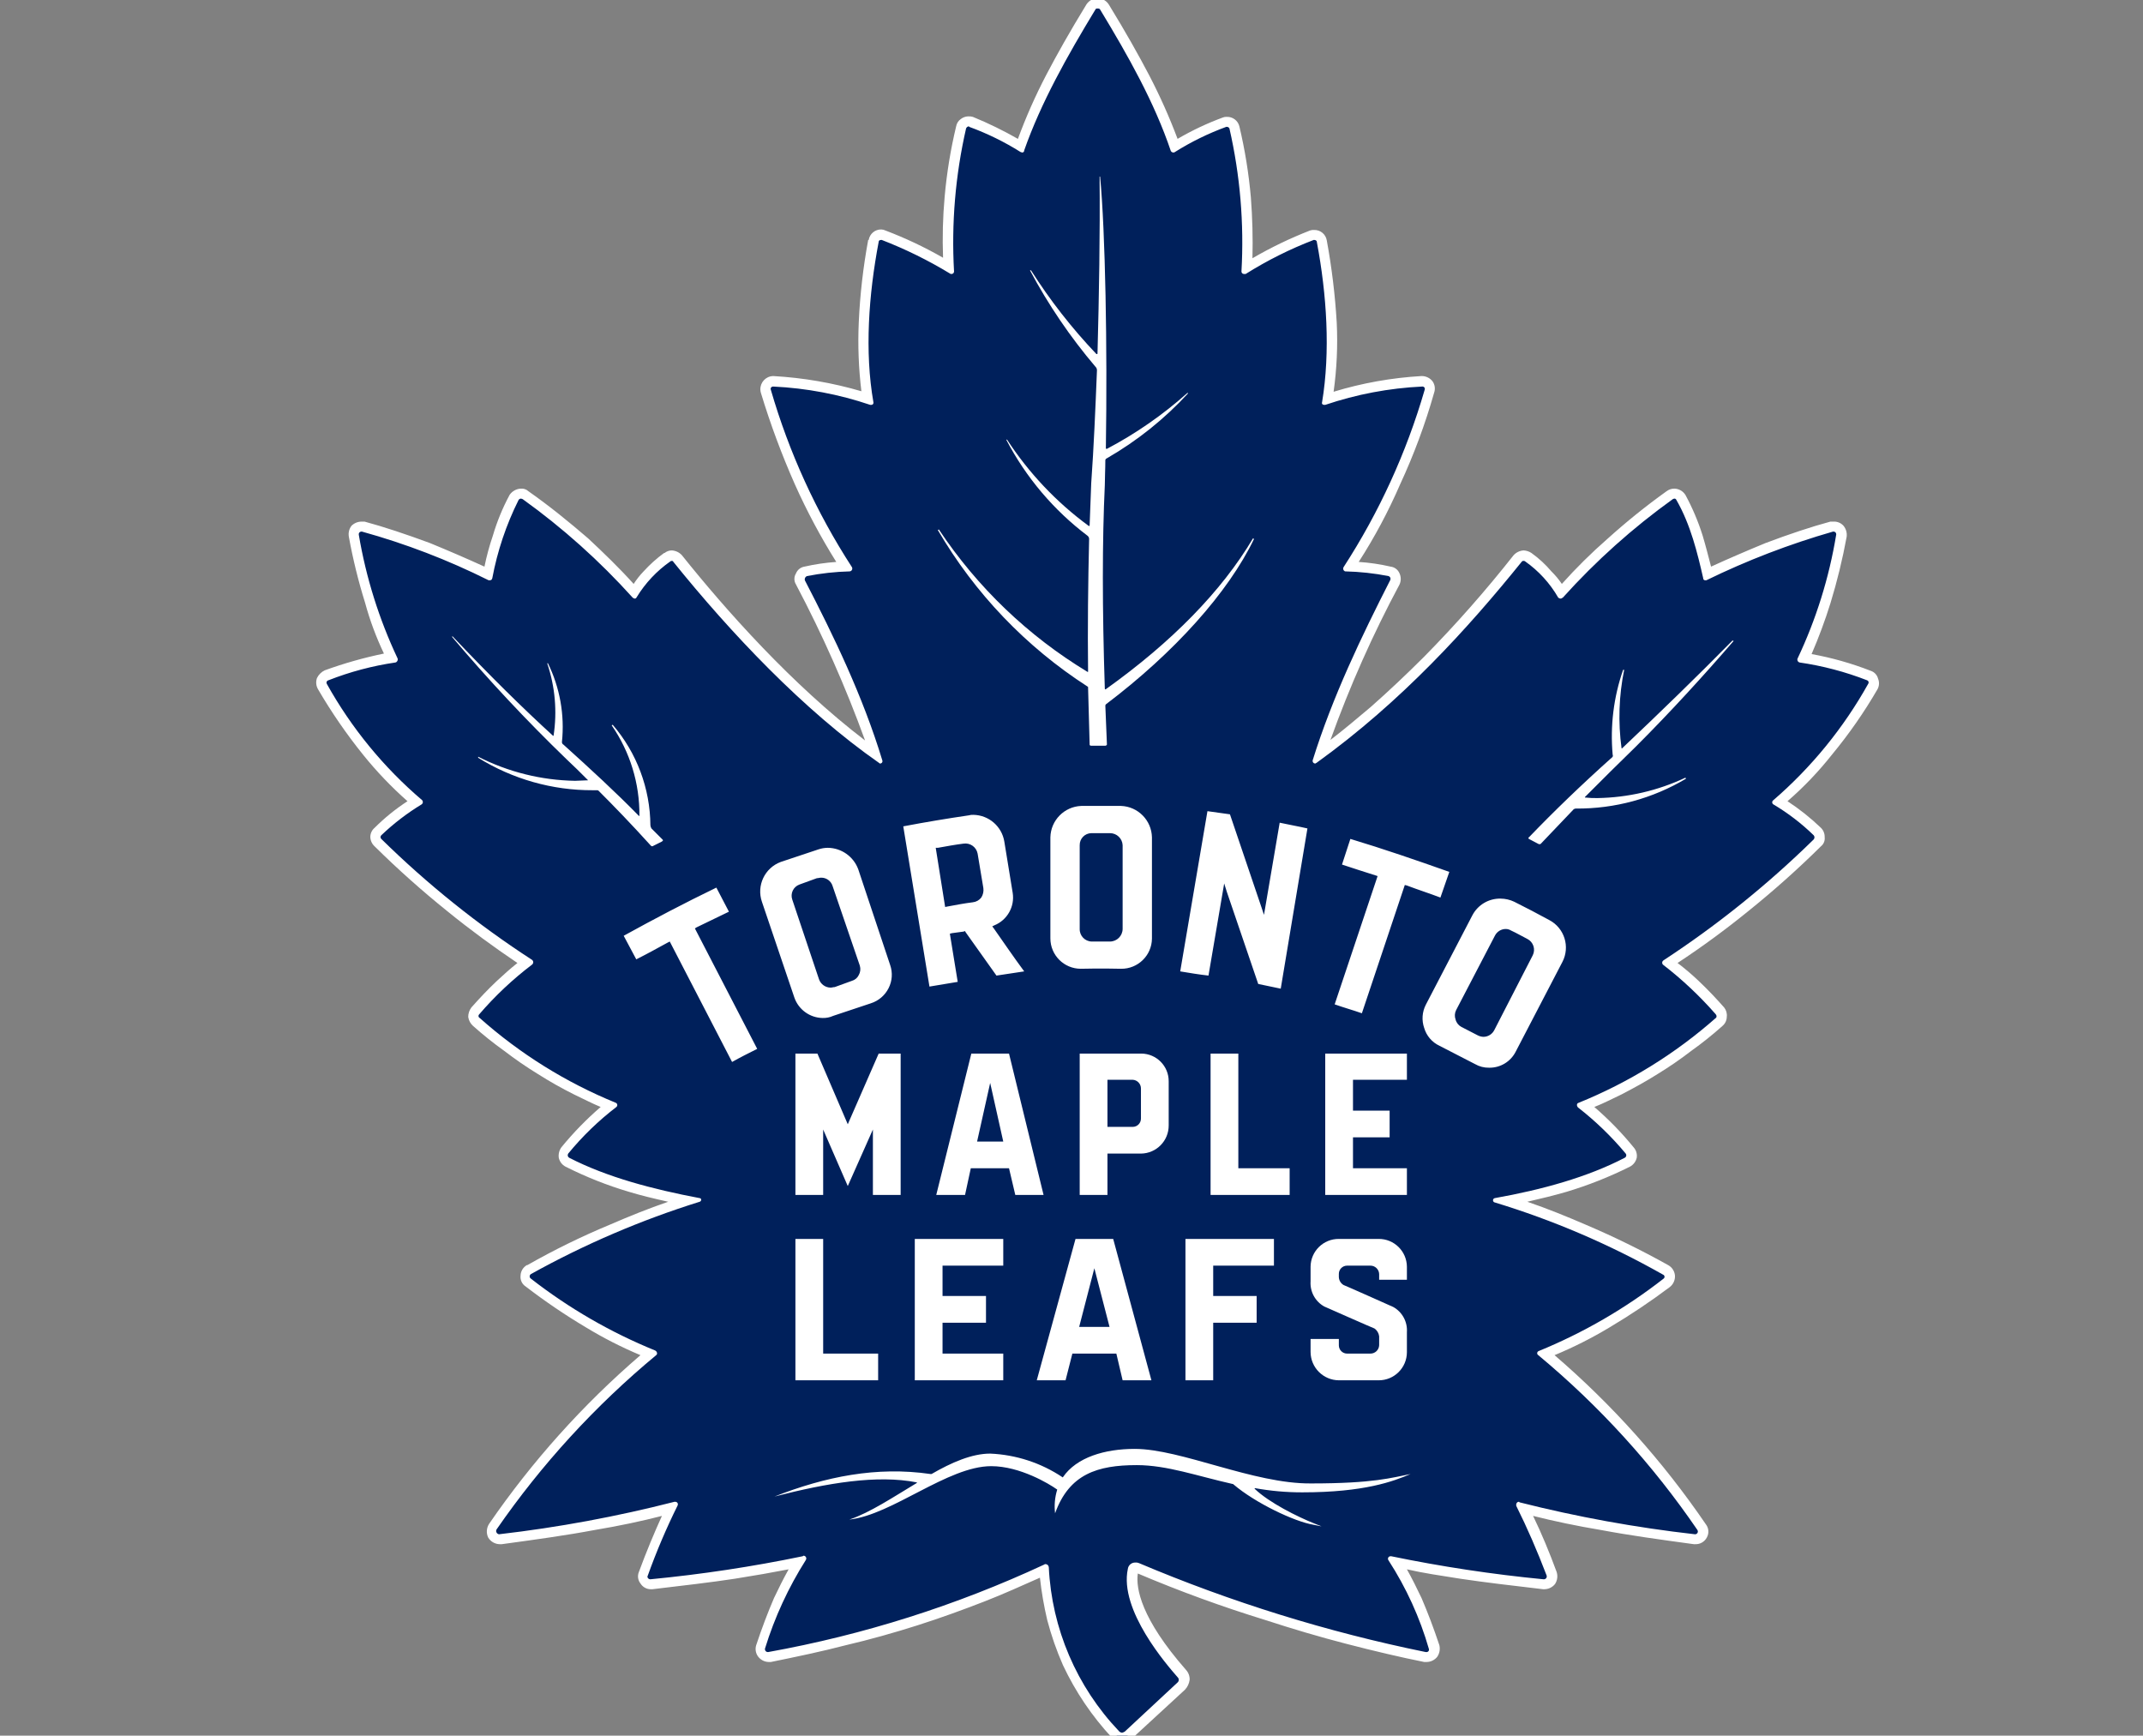 <?xml version="1.0" encoding="utf-8"?>
<!-- Generator: Adobe Illustrator 15.1.0, SVG Export Plug-In . SVG Version: 6.00 Build 0)  -->
<!DOCTYPE svg PUBLIC "-//W3C//DTD SVG 1.1//EN" "http://www.w3.org/Graphics/SVG/1.1/DTD/svg11.dtd">
<svg version="1.1" id="Layer_1" xmlns="http://www.w3.org/2000/svg" xmlns:xlink="http://www.w3.org/1999/xlink" x="0px" y="0px"
	 width="435.031px" height="352.309px" viewBox="0 0 435.031 352.309" enable-background="new 0 0 435.031 352.309"
	 xml:space="preserve">
<rect x="0" y="0" width="435.031" height="352.309" fill="#808080" stroke="none"/>
<path fill="#00205B" d="M310.047,190.583c-1.063-0.531-2.125-1.17-3.293-1.699c-0.319-0.202-0.688-0.312-1.063-0.319
	c-0.947-0.005-1.813,0.532-2.232,1.381l-7.866,15.093c-0.299,0.595-0.336,1.286-0.104,1.912c0.163,0.638,0.587,1.178,1.168,1.488
	c1.063,0.531,2.232,1.169,3.296,1.7c0.355,0.203,0.758,0.313,1.169,0.319c0.946,0.002,1.813-0.533,2.231-1.382l7.759-15.093
	c0.655-1.2,0.213-2.706-0.987-3.359C310.099,190.611,310.072,190.595,310.047,190.583z M198.35,231.713h5.313l-2.656-11.902
	L198.35,231.713z M222.155,257.432l-3.083,11.902h6.165L222.155,257.432z M221.625,191.115h3.824
	c1.365-0.066,2.438-1.187,2.445-2.551V171.56c-0.015-1.345-1.1-2.43-2.445-2.446h-3.824c-1.346,0.016-2.43,1.101-2.445,2.446v17.004
	c-0.03,1.377,1.062,2.52,2.44,2.551C221.621,191.115,221.622,191.115,221.625,191.115L221.625,191.115z M192.397,183.994
	c1.701-0.32,3.401-0.638,5.208-0.851c0.634-0.103,1.204-0.446,1.595-0.955c0.411-0.549,0.566-1.245,0.425-1.915l-1.169-7.013
	c-0.257-1.337-1.526-2.229-2.87-2.02c-1.701,0.212-3.401,0.531-5.101,0.85h-0.425l1.913,12.01L192.397,183.994z M229.914,219.171
	h-5.101v9.566h5.101c0.928,0.011,1.689-0.731,1.699-1.657c0-0.015,0-0.029,0-0.044v-6.058
	C231.635,220.014,230.877,219.21,229.914,219.171L229.914,219.171z"/>
<path fill="#00205B" d="M227.895,352.656c-0.508-0.015-0.995-0.202-1.382-0.531c-4.044-4.278-7.348-9.198-9.777-14.56
	c-1.312-2.87-2.343-5.86-3.082-8.929c-0.866-3.267-1.4-6.614-1.594-9.989c-8.472,3.992-17.207,7.4-26.144,10.203
	c-9.717,3.103-19.621,5.587-29.651,7.439h-0.319c-0.5-0.011-0.968-0.244-1.275-0.638c-0.225-0.424-0.299-0.91-0.212-1.382
	c1.792-6.065,4.402-11.856,7.758-17.218c-9.868,2.018-19.837,3.507-29.864,4.464h-0.212c-0.51,0.039-1-0.207-1.275-0.637
	c-0.333-0.422-0.415-0.99-0.213-1.488c1.607-4.539,3.488-8.975,5.633-13.284c-11.398,2.851-22.972,4.946-34.646,6.27h-0.213
	c-0.578-0.024-1.101-0.347-1.382-0.851c-0.235-0.515-0.195-1.115,0.107-1.594c8.997-13.105,19.722-24.939,31.883-35.179
	c-8.814-3.677-17.104-8.5-24.657-14.347c-0.438-0.317-0.679-0.841-0.637-1.382c-0.026-0.536,0.265-1.034,0.744-1.274
	c10.202-5.738,20.955-10.438,32.096-14.028c-8.426-1.527-16.611-4.174-24.338-7.865c-0.462-0.143-0.768-0.58-0.744-1.062
	c-0.113-0.453,0.007-0.931,0.319-1.274c2.663-3.377,5.732-6.412,9.14-9.035c-4.926-2.08-9.687-4.531-14.241-7.332
	c-4.624-2.887-8.996-6.159-13.073-9.778c-0.642-0.53-0.737-1.479-0.212-2.125c3.134-3.634,6.623-6.944,10.415-9.883
	c-5.333-3.48-10.478-7.239-15.41-11.267c-5.146-4.1-10.077-8.464-14.773-13.073c-0.266-0.332-0.416-0.743-0.425-1.168
	c0.029-0.391,0.176-0.761,0.425-1.063c2.364-2.29,4.965-4.32,7.758-6.057c-3.609-3.082-6.918-6.498-9.883-10.203
	c-3.35-4.174-6.404-8.578-9.14-13.179c-0.193-0.397-0.231-0.852-0.106-1.275c0.171-0.438,0.518-0.784,0.956-0.957
	c4.253-1.665,8.671-2.876,13.179-3.613c-3.585-7.89-6.122-16.214-7.546-24.763c-0.113-0.452,0.007-0.93,0.319-1.275
	c0.266-0.387,0.7-0.624,1.169-0.637c0.15-0.016,0.3,0.021,0.425,0.105c8.692,2.45,17.155,5.65,25.294,9.565
	c1.047-5.393,2.835-10.614,5.313-15.517c0.281-0.505,0.805-0.827,1.382-0.85c0.343,0.008,0.677,0.119,0.957,0.319
	c4.127,3.021,8.1,6.249,11.903,9.671c3.547,3.141,6.918,6.476,10.096,9.99c1.777-2.733,4.048-5.111,6.695-7.014
	c0.272-0.214,0.61-0.327,0.957-0.319c0.444,0.018,0.863,0.208,1.168,0.531c9.565,11.903,24.125,28.164,40.067,39.748
	c-4.08-12.009-9.126-23.667-15.091-34.859c-0.245-0.42-0.284-0.929-0.106-1.381c0.219-0.42,0.605-0.729,1.062-0.85
	c2.667-0.5,5.367-0.821,8.077-0.958c-7.018-11.057-12.456-23.04-16.154-35.603c-0.113-0.485,0.005-0.995,0.319-1.382
	c0.248-0.406,0.693-0.649,1.168-0.638h0.107c6.502,0.332,12.933,1.512,19.129,3.508c-0.745-5.101-0.994-10.261-0.744-15.411
	c0.248-5.564,0.887-11.104,1.914-16.579c0.107-0.737,0.742-1.282,1.488-1.275c0.184-0.028,0.372,0.01,0.532,0.106
	c4.554,1.774,8.96,3.907,13.178,6.377c-0.207-4.678-0.101-9.365,0.319-14.029c0.391-4.795,1.137-9.555,2.232-14.241
	c0.177-0.679,0.785-1.158,1.487-1.169c0.185-0.028,0.373,0.01,0.532,0.106c3.519,1.292,6.9,2.928,10.096,4.889
	c3.401-9.991,8.927-19.449,14.241-28.27c0.504-0.763,1.53-0.974,2.293-0.471c0.188,0.123,0.348,0.283,0.471,0.471
	c3.508,5.632,5.952,10.096,8.184,14.241c2.337,4.547,4.396,9.231,6.164,14.029c3.137-2,6.488-3.64,9.989-4.889
	c0.166-0.077,0.349-0.113,0.532-0.106c0.724-0.054,1.37,0.453,1.488,1.169c1.132,4.682,1.913,9.442,2.339,14.241
	c0.438,4.664,0.51,9.354,0.211,14.029c4.195-2.512,8.606-4.646,13.179-6.377c0.166-0.077,0.349-0.113,0.53-0.106
	c0.758,0.021,1.41,0.542,1.595,1.275c1.028,5.474,1.667,11.014,1.913,16.579c0.252,5.149,0.003,10.31-0.743,15.411
	c6.193-2.005,12.626-3.184,19.129-3.507l0,0c0.506-0.014,0.984,0.226,1.275,0.637c0.332,0.338,0.416,0.848,0.213,1.275
	c-3.657,12.579-9.098,24.568-16.154,35.603c2.72,0.104,5.423,0.46,8.077,1.063c0.474,0.09,0.87,0.408,1.062,0.85
	c0.214,0.436,0.214,0.946,0,1.381c-5.525,10.84-11.265,22.531-15.196,34.753c17.428-12.754,30.605-27.845,40.065-39.642
	c0.335-0.343,0.796-0.536,1.275-0.531c0.314-0.008,0.62,0.105,0.851,0.319c2.672,1.874,4.948,4.258,6.694,7.015
	c3.15-3.575,6.522-6.947,10.098-10.097c3.72-3.294,7.759-6.482,11.902-9.564c0.279-0.2,0.613-0.312,0.957-0.319
	c0.549,0.026,1.058,0.3,1.382,0.744c2.588,4.894,4.382,10.167,5.315,15.623c8.132-3.955,16.595-7.191,25.292-9.671h0.425
	c0.449-0.004,0.877,0.19,1.17,0.531c0.281,0.365,0.431,0.813,0.424,1.274c-1.487,8.546-4.06,16.868-7.65,24.763
	c4.509,0.724,8.93,1.936,13.178,3.614c0.848,0.318,1.275,1.263,0.955,2.11c-0.027,0.079-0.063,0.155-0.104,0.228
	c-2.663,4.621-5.685,9.027-9.035,13.179c-3,3.707-6.346,7.124-9.989,10.203c2.812,1.71,5.417,3.744,7.759,6.057
	c0.291,0.274,0.445,0.663,0.426,1.063c0.021,0.43-0.133,0.853-0.426,1.168c-4.656,4.612-9.553,8.974-14.666,13.073
	c-4.995,4.039-10.203,7.759-15.516,11.267c3.838,2.881,7.334,6.198,10.414,9.883c0.523,0.646,0.431,1.595-0.212,2.125
	c-4.04,3.618-8.378,6.888-12.967,9.778c-4.579,2.821-9.376,5.274-14.347,7.332c3.441,2.62,6.547,5.653,9.245,9.035
	c0.312,0.344,0.433,0.821,0.32,1.274c-0.061,0.487-0.39,0.897-0.852,1.062c-7.664,3.757-15.823,6.404-24.23,7.863
	c11.098,3.613,21.812,8.312,31.989,14.03c0.485,0.249,0.807,0.73,0.85,1.274c0.016,0.535-0.221,1.046-0.638,1.382
	c-9.14,6.695-16.791,11.266-24.763,14.454c12.212,10.146,22.944,21.952,31.885,35.071c0.401,0.483,0.444,1.171,0.104,1.7
	c-0.238,0.545-0.788,0.882-1.381,0.851c-0.081-0.009-0.157-0.046-0.213-0.106c-11.64-1.323-23.18-3.418-34.539-6.27
	c1.913,4.038,3.825,8.608,5.632,13.284c0.148,0.504,0.07,1.046-0.212,1.488c-0.308,0.393-0.776,0.627-1.276,0.637h-0.213
	c-10.032-0.904-20.004-2.396-29.864-4.464c3.258,5.399,5.828,11.182,7.652,17.218c0.204,0.498,0.121,1.066-0.212,1.487
	c-0.323,0.373-0.782,0.604-1.276,0.638c-0.116,0.014-0.233-0.024-0.317-0.105c-10.851-2.188-21.565-4.992-32.096-8.396
	c-10.311-3.296-19.875-6.803-26.357-9.671c-0.105-0.107-0.105-0.107-0.213-0.107c-0.275,0.007-0.524,0.172-0.639,0.425
	c-0.636,3.294,0.532,7.546,3.508,12.434c1.86,3.086,4.032,5.971,6.483,8.608v0.106c0.607,0.758,0.563,1.849-0.105,2.552
	l-10.84,9.884C228.758,352.448,228.339,352.637,227.895,352.656z"/>
<path fill="#FFFFFF" d="M222.794-0.397c-0.413-0.008-0.819,0.103-1.169,0.319c-0.427,0.229-0.791,0.557-1.064,0.956
	c-3.506,5.739-5.951,10.097-8.182,14.348c-2.189,4.194-4.106,8.526-5.741,12.966c-2.945-1.688-5.998-3.179-9.14-4.464
	c-0.31-0.088-0.634-0.124-0.956-0.105c-0.539,0.014-1.061,0.2-1.487,0.53c-0.505,0.349-0.85,0.885-0.957,1.488
	c-1.131,4.718-1.913,9.514-2.338,14.348c-0.368,4.099-0.474,8.216-0.319,12.328c-3.744-2.148-7.654-3.997-11.691-5.527
	c-0.264-0.133-0.554-0.205-0.85-0.212c-1.262-0.029-2.351,0.878-2.55,2.125h-0.106c-1.021,5.511-1.661,11.087-1.913,16.685
	c-0.212,4.683-0.034,9.375,0.531,14.029c-5.814-1.704-11.805-2.738-17.854-3.082h-0.107c-1.467,0.061-2.608,1.299-2.547,2.767
	c0.009,0.214,0.043,0.427,0.104,0.633c1.921,6.335,4.229,12.546,6.909,18.599c2.431,5.431,5.236,10.687,8.396,15.729
	c-2.183,0.151-4.35,0.471-6.483,0.957c-0.769,0.132-1.413,0.656-1.7,1.381c-0.425,0.683-0.425,1.549,0,2.232
	c5.4,10.221,10.088,20.803,14.028,31.67c-14.878-11.371-28.269-26.462-37.197-37.622c-0.526-0.565-1.248-0.908-2.019-0.957
	c-0.544-0.003-1.07,0.185-1.488,0.531h-0.106c-1.505,1.096-2.894,2.343-4.146,3.721c-0.756,0.781-1.432,1.635-2.019,2.55
	c-2.869-3.188-6.058-6.271-9.246-9.247c-3.827-3.294-7.865-6.589-12.116-9.564c-0.401-0.375-0.94-0.568-1.489-0.532
	c-0.939,0.024-1.809,0.499-2.337,1.276c-1.417,2.638-2.557,5.416-3.401,8.289c-0.701,2.051-1.269,4.146-1.7,6.27
	c-3.72-1.7-7.439-3.294-11.053-4.782c-4.888-1.807-9.352-3.295-13.284-4.357h-0.638c-0.758,0.009-1.483,0.314-2.019,0.85
	c-0.483,0.636-0.676,1.447-0.532,2.232c0.823,4.527,1.923,8.999,3.294,13.391c0.964,3.545,2.245,6.995,3.827,10.31
	c-4.081,0.843-8.094,1.979-12.01,3.4c-0.701,0.329-1.265,0.893-1.593,1.594c-0.254,0.741-0.176,1.554,0.212,2.232
	c2.711,4.65,5.766,9.09,9.14,13.284c2.736,3.405,5.759,6.569,9.033,9.459c-2.413,1.569-4.658,3.386-6.695,5.42
	c-0.529,0.452-0.839,1.111-0.851,1.807c0.011,0.726,0.318,1.418,0.851,1.913c4.695,4.643,9.626,9.042,14.772,13.178
	c4.57,3.72,9.353,7.228,14.241,10.521c-1.488,1.169-2.87,2.443-4.145,3.613c-1.914,1.807-3.614,3.614-5.208,5.422
	c-0.414,0.55-0.639,1.222-0.637,1.912c0.099,0.695,0.437,1.334,0.956,1.807c2.031,1.815,4.16,3.519,6.377,5.101
	c2.182,1.679,4.452,3.24,6.801,4.677c2.372,1.506,4.819,2.89,7.333,4.146c1.806,0.849,3.613,1.806,5.42,2.55
	c-2.892,2.489-5.559,5.227-7.971,8.183c-0.445,0.614-0.636,1.376-0.532,2.126c0.167,0.779,0.674,1.441,1.382,1.807
	c4.125,2.081,8.43,3.79,12.859,5.102c2.445,0.745,5.102,1.381,7.971,2.02c-4.039,1.381-7.971,2.976-11.903,4.677
	c-5.725,2.383-11.297,5.114-16.686,8.182h-0.106c-0.764,0.442-1.246,1.245-1.275,2.126c-0.105,0.887,0.309,1.755,1.063,2.232
	c3.907,3.002,7.987,5.77,12.222,8.289c3.54,2.15,7.234,4.033,11.053,5.632c-11.671,10.035-21.996,21.538-30.714,34.222
	c-0.542,0.824-0.622,1.868-0.212,2.765c0.484,0.836,1.371,1.36,2.338,1.382h0.425c7.015-0.957,13.179-1.808,18.811-2.871
	c5.102-0.85,9.565-1.806,13.71-2.869c-1.594,3.509-3.188,7.334-4.676,11.372c-0.326,0.779-0.204,1.675,0.319,2.34
	c0.453,0.736,1.26,1.182,2.125,1.168h0.319c6.271-0.745,11.796-1.381,16.686-2.127c4.039-0.636,7.652-1.274,10.947-1.912
	c-1.063,1.912-2.019,3.826-2.976,5.847c-1.275,2.976-2.445,6.056-3.613,9.562c-0.246,0.804-0.087,1.675,0.424,2.34
	c0.514,0.655,1.293,1.045,2.126,1.062h0.425c5.208-1.062,10.309-2.125,15.197-3.401c4.996-1.168,9.885-2.55,14.56-4.038
	c4.676-1.487,9.353-3.188,13.71-4.889c3.826-1.487,7.545-3.188,11.159-4.783c0.322,2.898,0.819,5.773,1.487,8.609
	c0.821,3.126,1.888,6.182,3.188,9.14c2.541,5.414,5.911,10.398,9.99,14.772c0.565,0.557,1.332,0.863,2.125,0.852
	c0.71,0.009,1.396-0.257,1.912-0.744l10.735-9.884c0.525-0.554,0.86-1.263,0.956-2.02c0.03-0.745-0.238-1.472-0.745-2.02
	c-9.14-10.415-10.2-16.579-9.775-19.555c8.476,3.596,17.131,6.753,25.931,9.458c5.526,1.807,10.946,3.401,16.261,4.782
	c5.737,1.49,11.159,2.764,15.94,3.72h0.531c0.834-0.016,1.615-0.406,2.127-1.062c0.464-0.686,0.616-1.534,0.426-2.34
	c-1.169-3.507-2.34-6.587-3.614-9.562c-0.955-2.021-1.914-3.935-2.976-5.847c3.188,0.744,6.802,1.276,10.84,1.912
	c4.995,0.746,10.415,1.382,16.792,2.127h0.318c0.833-0.018,1.613-0.407,2.127-1.063c0.467-0.725,0.583-1.621,0.317-2.444
	c-1.486-4.038-3.08-7.863-4.781-11.372c4.25,1.063,8.714,2.02,13.816,2.869c5.632,1.063,11.796,1.914,18.811,2.871h0.318
	c0.983,0.033,1.895-0.506,2.34-1.382c0.467-0.849,0.383-1.894-0.214-2.657c-8.69-12.739-19.016-24.281-30.714-34.329
	c3.854-1.599,7.583-3.481,11.158-5.632c4.218-2.505,8.299-5.238,12.224-8.183c0.719-0.555,1.118-1.432,1.062-2.339
	c-0.073-0.896-0.592-1.695-1.383-2.126c-5.411-3.023-10.981-5.756-16.686-8.182c-3.932-1.701-7.864-3.296-11.903-4.677
	c2.764-0.639,5.42-1.274,7.972-2.02c4.423-1.331,8.727-3.037,12.859-5.102c0.701-0.372,1.206-1.032,1.382-1.807
	c0.119-0.769-0.114-1.55-0.639-2.126c-2.411-2.956-5.078-5.693-7.969-8.183c1.912-0.744,3.718-1.701,5.524-2.55
	c2.444-1.276,4.996-2.658,7.334-4.146c2.35-1.437,4.621-2.998,6.802-4.677c2.217-1.582,4.346-3.285,6.378-5.101
	c0.528-0.453,0.836-1.11,0.849-1.807c0.09-0.684-0.103-1.374-0.531-1.912c-1.594-1.808-3.296-3.615-5.208-5.422
	c-1.349-1.283-2.77-2.488-4.252-3.613c4.956-3.265,9.745-6.776,14.349-10.521c5.147-4.136,10.078-8.536,14.772-13.178
	c0.541-0.434,0.821-1.117,0.743-1.806c0.029-0.714-0.239-1.408-0.743-1.914c-2.098-2.01-4.374-3.825-6.803-5.42
	c3.302-2.862,6.326-6.03,9.034-9.459c3.444-4.165,6.538-8.608,9.246-13.284c0.352-0.658,0.392-1.437,0.106-2.126
	c-0.188-0.752-0.749-1.355-1.488-1.594c-3.885-1.518-7.906-2.657-12.008-3.4c1.453-3.367,2.731-6.809,3.824-10.31
	c1.359-4.431,2.458-8.938,3.295-13.497c0.104-0.8-0.125-1.608-0.637-2.232c-0.512-0.572-1.254-0.884-2.021-0.85h-0.638
	c-3.933,1.062-8.395,2.55-13.178,4.357c-3.613,1.488-7.332,3.082-11.053,4.783c-0.531-2.02-1.062-4.145-1.7-6.271
	c-0.897-2.87-2.072-5.647-3.508-8.289c-0.485-0.771-1.321-1.249-2.231-1.276c-0.577-0.003-1.135,0.184-1.595,0.532
	c-4.183,2.994-8.19,6.224-12.009,9.671c-3.266,2.856-6.352,5.909-9.246,9.14c-0.623-0.918-1.335-1.772-2.127-2.55
	c-1.188-1.402-2.543-2.651-4.038-3.721c-0.474-0.318-1.023-0.5-1.594-0.531c-0.771,0.049-1.493,0.392-2.019,0.957
	c-5.674,7.201-11.741,14.084-18.175,20.618c-3.611,3.613-7.228,7.015-10.839,10.203c-2.764,2.338-5.421,4.57-8.185,6.695
	c3.897-10.851,8.586-21.401,14.029-31.564c0.32-0.709,0.32-1.522,0-2.232c-0.306-0.755-0.998-1.285-1.807-1.381
	c-2.131-0.493-4.3-0.813-6.482-0.957c3.222-5.006,6.028-10.267,8.396-15.729c2.789-6.008,5.099-12.227,6.907-18.599
	c0.282-0.785,0.162-1.656-0.317-2.337c-0.515-0.655-1.295-1.045-2.127-1.063h-0.105c-6.058,0.347-12.052,1.417-17.854,3.188
	c0.65-4.646,0.863-9.343,0.636-14.029c-0.33-5.597-1.004-11.17-2.019-16.685c-0.199-1.247-1.289-2.154-2.552-2.125
	c-0.287-0.024-0.576,0.011-0.849,0.105c-4.039,1.57-7.946,3.453-11.69,5.633c0.101-4.112-0.005-8.227-0.32-12.329
	c-0.425-4.869-1.207-9.7-2.337-14.454c-0.29-1.161-1.355-1.959-2.551-1.913c-0.252-0.017-0.507,0.02-0.745,0.106
	c-3.204,1.177-6.297,2.635-9.245,4.358c-1.654-4.397-3.571-8.691-5.739-12.859c-2.232-4.251-4.677-8.609-8.184-14.348
	c-0.233-0.393-0.562-0.723-0.956-0.956C223.764-0.243,223.285-0.39,222.794-0.397z M222.794,1.729c0.212,0,0.425,0,0.531,0.213
	c5.739,9.458,11.052,18.917,14.348,28.694c0.102,0.199,0.308,0.323,0.531,0.318c0.116,0.015,0.232-0.024,0.318-0.105
	c3.282-2.062,6.773-3.772,10.415-5.102h0.106c0.224-0.004,0.43,0.119,0.531,0.319c2.176,9.508,2.997,19.276,2.444,29.014
	c-0.018,0.277,0.193,0.514,0.471,0.532c0.021,0,0.041,0,0.061,0h0.32c4.37-2.745,8.996-5.058,13.815-6.908h0.104
	c0.214,0,0.532,0.106,0.532,0.425c2.021,10.734,2.764,22.212,1.062,32.521c-0.104,0.319,0.107,0.531,0.426,0.531h0.212
	c6.35-2.148,12.967-3.399,19.664-3.719h0.104c0.259,0.006,0.464,0.221,0.457,0.479c0,0.055-0.012,0.108-0.031,0.159
	c-3.698,12.751-9.249,24.889-16.473,36.027c-0.163,0.281-0.067,0.641,0.214,0.803c0.033,0.019,0.067,0.035,0.104,0.048
	c2.962,0.066,5.913,0.387,8.818,0.956c0.309,0.104,0.474,0.438,0.367,0.746c-0.013,0.036-0.027,0.071-0.047,0.104
	c-5.739,11.266-11.689,23.594-15.729,36.56c-0.059,0.289,0.127,0.569,0.415,0.627c0.038,0.008,0.077,0.011,0.116,0.011
	c0.105,0,0.105-0.107,0.213-0.107c17.43-12.541,30.927-27.525,41.661-40.81c0.084-0.151,0.252-0.235,0.424-0.212
	c0.117-0.015,0.235,0.025,0.319,0.106c2.738,1.928,5.023,4.431,6.695,7.333c0.146,0.133,0.334,0.208,0.532,0.212
	c0.105,0,0.212-0.106,0.425-0.212c6.701-7.441,14.184-14.14,22.317-19.98c0.101-0.052,0.208-0.088,0.319-0.106
	c0.213,0,0.319,0.106,0.426,0.319c2.869,4.995,4.251,10.733,5.419,15.835c-0.021,0.214,0.136,0.404,0.349,0.425
	c0.026,0.002,0.052,0.002,0.077,0h0.213c8.269-4.036,16.875-7.343,25.719-9.883h0.106c0.294-0.006,0.535,0.227,0.541,0.521
	c0.001,0.039-0.002,0.078-0.009,0.116c-1.431,8.723-4.079,17.201-7.866,25.188c-0.089,0.322,0.102,0.655,0.424,0.743
	c0,0,0.001,0,0.003,0c4.691,0.681,9.292,1.893,13.709,3.614c0.246,0.083,0.377,0.351,0.295,0.596
	c-0.018,0.054-0.047,0.104-0.082,0.148c-4.985,8.927-11.496,16.912-19.236,23.594c-0.236,0.143-0.31,0.448-0.166,0.684
	c0.041,0.067,0.098,0.125,0.166,0.167c2.964,1.761,5.712,3.865,8.184,6.27c0.215,0.243,0.215,0.607,0,0.85
	c-9.342,9.159-19.557,17.382-30.502,24.55c-0.26,0.171-0.333,0.519-0.163,0.777c0.016,0.026,0.035,0.05,0.056,0.073
	c3.902,3.005,7.497,6.388,10.735,10.097c0.211,0.213,0.211,0.636,0,0.744c-8.245,7.268-17.658,13.089-27.845,17.217
	c-0.426,0.105-0.426,0.637-0.106,0.955c3.552,2.76,6.795,5.896,9.671,9.353c0.19,0.244,0.146,0.593-0.099,0.78
	c-0.034,0.029-0.072,0.053-0.112,0.07c-7.546,3.933-16.794,6.483-26.357,8.185c-0.244,0.039-0.409,0.267-0.37,0.511
	c0.024,0.151,0.124,0.277,0.263,0.339c11.911,3.616,23.389,8.535,34.221,14.666c0.249,0.076,0.39,0.337,0.313,0.586
	c-0.034,0.11-0.107,0.204-0.206,0.265c-7.72,6.024-16.231,10.96-25.294,14.666c-0.247,0.071-0.39,0.331-0.318,0.577
	c0.033,0.115,0.109,0.212,0.212,0.271c12.366,10.275,23.242,22.222,32.309,35.498c0.164,0.26,0.085,0.604-0.176,0.768
	c-0.076,0.047-0.161,0.076-0.25,0.083h-0.105c-12-1.356-23.896-3.522-35.604-6.483c0.002-0.056-0.045-0.104-0.102-0.106
	c-0.001,0-0.003,0-0.004,0c-0.426,0-0.638,0.427-0.532,0.851c2.231,4.464,4.252,9.14,6.164,14.136
	c0.092,0.306-0.083,0.628-0.39,0.72c-0.045,0.014-0.095,0.022-0.141,0.023h-0.107c-10.383-1.006-20.708-2.567-30.928-4.677h-0.105
	c-0.281-0.021-0.527,0.188-0.552,0.47c-0.013,0.14,0.034,0.276,0.125,0.382c3.596,5.552,6.354,11.604,8.187,17.96
	c0.084,0.258-0.055,0.532-0.311,0.616c-0.072,0.025-0.146,0.032-0.222,0.021h-0.106c-19.967-4.07-39.476-10.123-58.239-18.066
	c-0.237-0.095-0.493-0.131-0.745-0.105c-0.744-0.007-1.381,0.536-1.487,1.276c-1.807,8.395,7.971,19.554,10.096,21.998
	c0.293,0.26,0.321,0.709,0.061,1.002c-0.02,0.021-0.039,0.043-0.061,0.061l-10.734,9.991c-0.165,0.099-0.343,0.169-0.53,0.212
	c-0.248-0.016-0.477-0.132-0.638-0.319c-8.589-9.017-13.646-20.826-14.242-33.265c-0.024-0.342-0.295-0.614-0.638-0.639
	c-0.117-0.014-0.233,0.025-0.318,0.107c-17.831,8.296-36.655,14.261-56.009,17.747h-0.106c-0.32-0.011-0.568-0.281-0.556-0.602
	c0.002-0.048,0.01-0.096,0.024-0.141c1.956-6.328,4.743-12.367,8.29-17.961c0.164-0.261,0.085-0.604-0.175-0.767
	c-0.076-0.048-0.161-0.077-0.25-0.084c-0.106,0-0.106,0-0.213,0.105c-10.216,2.116-20.54,3.678-30.926,4.677l0,0
	c-0.425,0-0.744-0.425-0.531-0.743c1.741-4.86,3.764-9.616,6.058-14.242c0.129-0.251,0.03-0.558-0.221-0.689
	c-0.063-0.032-0.133-0.051-0.204-0.055h-0.213c-11.705,2.998-23.6,5.202-35.603,6.59l0,0c-0.366-0.036-0.633-0.361-0.597-0.728
	c0.008-0.079,0.03-0.157,0.066-0.229c9.136-13.224,20.042-25.131,32.414-35.393c0.319-0.211,0.212-0.743-0.212-0.955
	c-9.026-3.673-17.502-8.572-25.188-14.56c-0.265-0.15-0.357-0.485-0.208-0.749c0.049-0.087,0.12-0.158,0.208-0.208
	c10.876-6.043,22.344-10.958,34.222-14.666c0.425-0.106,0.425-0.743,0-0.743c-9.565-1.808-18.811-4.252-26.463-8.185
	c-0.288-0.153-0.397-0.51-0.245-0.796c0.009-0.019,0.021-0.037,0.032-0.055c2.884-3.518,6.166-6.693,9.777-9.458
	c0.217-0.172,0.255-0.484,0.084-0.703c-0.051-0.063-0.116-0.113-0.19-0.146c-10.121-4.13-19.465-9.952-27.632-17.217
	c-0.226-0.111-0.318-0.385-0.207-0.61c0.025-0.052,0.059-0.095,0.101-0.134c3.211-3.736,6.809-7.121,10.734-10.098
	c0.264-0.196,0.318-0.571,0.119-0.836c-0.034-0.046-0.074-0.087-0.119-0.119c-11.002-7.134-21.257-15.359-30.608-24.55
	c-0.206-0.196-0.213-0.522-0.017-0.727c0.005-0.006,0.011-0.011,0.017-0.017c2.493-2.379,5.237-4.482,8.184-6.271
	c0.259-0.168,0.332-0.517,0.163-0.777c-0.017-0.026-0.036-0.05-0.056-0.072c-7.804-6.648-14.354-14.638-19.343-23.594
	c-0.146-0.228-0.079-0.53,0.147-0.676c0.053-0.033,0.111-0.056,0.171-0.068c4.381-1.72,8.946-2.933,13.604-3.613
	c0.338-0.09,0.54-0.438,0.45-0.776c-0.008-0.025-0.016-0.05-0.025-0.074c-3.754-7.962-6.4-16.401-7.864-25.082
	c-0.058-0.288,0.128-0.568,0.416-0.626c0.038-0.007,0.077-0.012,0.115-0.01h0.107c8.872,2.457,17.485,5.767,25.719,9.883h0.213
	c0.319,0,0.424-0.106,0.531-0.425c1.03-5.499,2.819-10.829,5.314-15.835c0.101-0.199,0.307-0.323,0.53-0.319
	c0.106,0,0.213,0.106,0.319,0.106c8.134,5.841,15.617,12.539,22.318,19.98c0.117,0.112,0.266,0.186,0.426,0.212
	c0.212,0,0.318-0.106,0.424-0.319c1.748-2.85,4.063-5.309,6.802-7.226c0.085-0.082,0.202-0.122,0.319-0.106
	c0.106,0,0.212,0,0.318,0.212c11.479,14.241,26.357,30.077,41.768,40.81c0.106,0.107,0.106,0.107,0.212,0.107
	c0.258-0.007,0.463-0.221,0.457-0.479c-0.002-0.055-0.013-0.107-0.032-0.159c-3.932-12.965-9.884-25.294-15.729-36.56
	c-0.09-0.35,0.091-0.713,0.425-0.85c2.873-0.563,5.789-0.884,8.715-0.956c0.315-0.044,0.535-0.334,0.492-0.65
	c-0.01-0.07-0.032-0.139-0.067-0.201c-7.225-11.138-12.775-23.277-16.473-36.027c-0.094-0.242,0.026-0.513,0.267-0.606
	c0.051-0.02,0.105-0.031,0.158-0.032h0.106c6.695,0.32,13.312,1.572,19.661,3.72h0.213c0.236,0.005,0.432-0.181,0.438-0.418
	c0-0.038-0.003-0.076-0.013-0.113c-1.807-10.309-0.956-21.893,1.062-32.521c0-0.319,0.213-0.425,0.532-0.425h0.106
	c4.797,1.855,9.42,4.132,13.816,6.802c0.084,0.082,0.202,0.12,0.319,0.106c0.277,0.017,0.514-0.194,0.532-0.471
	c0-0.02,0-0.041,0-0.061c-0.554-9.738,0.269-19.506,2.443-29.014c0.094-0.223,0.294-0.384,0.532-0.426
	c0.057,0,0.105,0.045,0.106,0.103c0,0.001,0,0.003,0,0.004c3.641,1.329,7.133,3.039,10.415,5.102c0.106,0,0.213,0.105,0.319,0.105
	c0.214,0.021,0.404-0.135,0.425-0.35c0.002-0.024,0.002-0.05,0-0.075c3.401-9.671,8.715-19.129,14.453-28.588
	C222.475,1.729,222.581,1.729,222.794,1.729z"/>
<path fill="#00205B" d="M321.845,161.888c0.849,0,1.699,0.106,2.55,0.106c6.145-0.101,12.194-1.514,17.748-4.144l0.107,0.106
	c-6.707,4.115-14.452,6.218-22.319,6.057c-0.253-0.005-0.492,0.114-0.638,0.319c-2.445,2.55-4.57,4.782-6.483,6.908
	c-0.104,0.106-0.104,0.106-0.212,0.106h-0.106l-2.126-1.062c-0.059-0.058-0.094-0.132-0.105-0.213
	c0.007-0.081,0.045-0.157,0.105-0.212c5.208-5.315,10.841-10.734,16.793-16.048c0.205-0.146,0.324-0.385,0.318-0.638
	c-0.609-5.818,0.078-11.698,2.02-17.216h0.212c-1.072,5.246-1.253,10.635-0.531,15.941h0.106
	c7.971-7.439,15.304-14.666,22.424-21.894l0.213,0.107c-6.058,7.121-12.754,14.348-19.768,21.361
	c-3.4,3.295-6.908,6.697-10.308,10.309h-0.107L321.845,161.888z M317.167,195.26l-9.46,18.174c-0.984,2.081-3.115,3.376-5.419,3.293
	c-1.006,0.02-1.998-0.238-2.869-0.743c-2.443-1.274-4.781-2.444-7.227-3.613c-3.011-1.617-4.226-5.308-2.765-8.396l9.46-18.175
	c1.643-3.042,5.385-4.259,8.502-2.762c2.34,1.167,4.783,2.443,7.122,3.72C317.587,188.376,318.774,192.178,317.167,195.26z
	 M264.348,302.919c-3.202-0.017-6.399-0.265-9.564-0.745h-0.107c2.976,2.871,8.716,5.739,12.011,7.015l1.595,0.638l-1.595-0.212
	c-3.933-0.638-11.903-4.465-16.262-8.289c-0.105-0.107-0.105-0.107-0.212-0.107c-7.12-1.595-13.284-3.827-19.448-3.827
	c-7.971,0-13.71,1.808-16.58,9.779c-0.196-1.608-0.051-3.236,0.425-4.783c0.001-0.058-0.044-0.104-0.101-0.105
	c-0.002,0-0.003,0-0.006,0c-1.487-1.063-7.438-4.678-13.284-4.678c-8.821,0-20.086,9.886-28.802,10.842
	c4.146-1.384,8.927-4.57,13.71-7.439V300.9c-8.077-1.594-18.173,0.106-28.907,2.869c10.309-4.039,20.724-6.165,31.671-4.463
	c0.106,0,0.106,0,0.213-0.107c4.038-2.337,8.183-4.144,11.902-4.144c5.234,0.22,10.308,1.875,14.667,4.782
	c0.106,0.106,0.106,0.106,0.106,0c2.764-4.039,8.502-5.634,14.56-5.634c9.459,0,24.124,7.015,35.816,7.015
	c12.751,0,16.473-1.169,20.192-2.02C282.841,300.687,277.102,302.919,264.348,302.919L264.348,302.919z M158.495,174.961
	c2.551-0.85,5.102-1.7,7.652-2.551c0.616-0.209,1.263-0.316,1.913-0.319c2.743,0.01,5.177,1.761,6.058,4.358l6.589,19.45
	c0.534,1.536,0.418,3.225-0.318,4.675c-0.74,1.473-2.043,2.585-3.614,3.083c-2.55,0.852-5.101,1.7-7.652,2.551
	c-0.666,0.304-1.394,0.447-2.125,0.426c-2.594-0.038-4.888-1.694-5.739-4.146l-6.589-19.448
	C153.595,179.756,155.276,176.208,158.495,174.961z M148.505,215.559l-12.541-24.443l-0.426,0.213
	c-2.125,1.168-4.25,2.337-6.376,3.4l-2.551-4.783c6.165-3.4,12.435-6.695,18.812-9.777l2.444,4.889
	c-2.125,1.062-4.251,2.124-6.483,3.188l-0.319,0.213l12.647,24.444C152.012,213.751,150.206,214.602,148.505,215.559
	L148.505,215.559z M121.511,160.507c-0.106-0.106-0.213-0.213-0.318-0.213h-0.851c-8.23,0.083-16.31-2.204-23.275-6.589V153.6
	c6.098,3.1,12.822,4.772,19.661,4.888c0.851,0,1.807-0.106,2.658-0.106c-1.488-1.594-2.976-3.083-4.357-4.358
	c-8.196-7.831-15.966-16.097-23.275-24.763l0.106-0.106c7.652,8.077,14.348,14.666,20.405,20.193h0.106
	c0.755-4.92,0.318-9.95-1.275-14.667l0.106-0.107c2.453,4.972,3.448,10.536,2.869,16.048c-0.004,0.224,0.12,0.43,0.319,0.531
	c5.419,4.889,10.627,9.672,15.304,14.454l0,0c0.067-6.547-1.86-12.959-5.526-18.385l0.106-0.106c4.912,5.673,7.66,12.9,7.758,20.404
	c0,0.213,0,0.426,0.213,0.532c0.744,0.85,1.488,1.594,2.232,2.338v0.212c0,0.106,0,0.106-0.106,0.213l-1.913,0.956h-0.106
	c-0.106,0-0.212,0-0.212-0.106C128.101,167.202,124.593,163.589,121.511,160.507z M177.2,242.552v-13.283l-5.102,11.478
	l-4.995-11.478v13.283h-5.633v-28.694h4.465l6.163,14.348l6.271-14.348h4.463v28.694H177.2z M178.263,274.754v5.421h-16.792V251.48
	h5.633v23.274H178.263z M196.755,165.502c0.273-0.094,0.562-0.131,0.85-0.106c3.138,0.023,5.794,2.318,6.271,5.42l1.7,10.414
	c0.439,2.765-1.047,5.474-3.613,6.592l-0.532,0.211l0.319,0.425c2.02,2.976,4.145,5.847,6.164,8.822
	c-1.807,0.213-3.72,0.425-5.633,0.743c-2.02-2.976-4.145-5.845-6.165-8.82l-0.212-0.213l-0.213,0.106
	c-0.85,0.106-1.594,0.212-2.444,0.317l-0.425,0.107l1.594,9.778c-1.913,0.317-3.826,0.638-5.633,1.061l-5.313-32.626
	C187.828,166.883,192.292,166.139,196.755,165.502z M231.613,234.156h-6.8v8.396h-5.634v-28.694h12.434
	c3.096-0.018,5.616,2.477,5.633,5.57c0,0.021,0,0.042,0,0.062v8.928C237.272,231.556,234.753,234.123,231.613,234.156
	L231.613,234.156z M213.228,190.477v-20.511c0.073-3.451,2.822-6.247,6.271-6.377h8.076c3.449,0.131,6.197,2.926,6.271,6.377v20.511
	c-0.015,3.42-2.8,6.179-6.22,6.165c-0.017-0.001-0.034-0.001-0.051-0.001c-4.464-0.106-7.438,0-8.183,0
	c-3.369,0.034-6.129-2.668-6.165-6.037C213.228,190.561,213.228,190.52,213.228,190.477L213.228,190.477z M218.33,251.48h7.758
	l7.652,28.695h-5.846l-1.273-5.421h-8.93l-1.381,5.421h-5.845L218.33,251.48z M197.075,237.132l-1.169,5.42h-5.739l7.015-28.694
	h7.651l7.015,28.694h-5.739l-1.168-5.42H197.075z M200.156,263.065v5.421h-8.821v6.269h12.327v5.421h-17.96V251.48h17.96v5.422
	h-12.327v6.163H200.156z M190.591,107.474c7.81,11.741,18.116,21.612,30.183,28.907h0.106v-0.106
	c-0.106-8.927,0-17.961,0.211-26.782c0.01-0.314-0.105-0.62-0.317-0.851c-6.886-5.16-12.517-11.808-16.474-19.448h0.106
	c4.394,6.821,10.016,12.767,16.579,17.536c0.105,0,0.213,0,0.213-0.106c0.105-3.294,0.212-5.951,0.319-8.502
	c0.531-7.439,0.851-15.197,1.168-22.956c0.009-0.283-0.108-0.554-0.319-0.744c-5.07-6.058-9.52-12.609-13.283-19.555l0.212-0.106
	c3.889,6.103,8.336,11.831,13.285,17.11h0.105c0.059,0.001,0.106-0.044,0.107-0.102c0-0.001,0-0.003,0-0.004
	c0.317-12.116,0.425-24.125,0.425-35.922h0.106c1.062,11.053,1.488,34.753,1.169,55.052v0.106c0.056,0.059,0.149,0.061,0.207,0.004
	c0.003-0.001,0.004-0.003,0.005-0.004c5.92-3.031,11.423-6.818,16.367-11.266l0.106,0.107c-4.79,5.204-10.344,9.647-16.474,13.178
	c-0.17,0.081-0.289,0.24-0.319,0.425c0,1.807,0,3.401-0.105,4.996c-0.531,11.478-0.531,24.975,0,41.448
	c0,0.106,0.105,0.106,0.213,0.106c13.391-9.565,23.486-19.874,29.864-30.607h0.213c-5.209,10.84-16.155,23.168-30.077,33.583
	c-0.107,0.106-0.107,0.212-0.107,0.426c0.107,2.55,0.213,5.101,0.319,7.757c0.001,0.058-0.045,0.106-0.102,0.107
	c-0.002,0-0.002,0-0.005,0c0,0.106-0.105,0.106-0.213,0.106h-2.868c-0.107,0-0.319-0.106-0.319-0.213
	c-0.107-3.719-0.213-7.439-0.318-11.478c0-0.212,0-0.318-0.106-0.318c-12.517-8.023-22.938-18.917-30.396-31.777L190.591,107.474z
	 M245.749,242.552v-28.694h5.634v23.274h10.415v5.42H245.749z M255.101,263.065v5.421h-8.819v11.689h-5.633V251.48h17.962v5.422
	h-12.329v6.163H255.101z M256.59,185.695l3.188-18.598c1.912,0.318,3.824,0.637,5.632,1.062l-5.526,32.521
	c-1.487-0.32-2.977-0.638-4.463-0.851c-2.126-6.27-4.252-12.648-6.377-18.811l-0.532-1.594l-3.188,18.598
	c-1.912-0.212-3.825-0.53-5.738-0.743l5.527-32.522c1.487,0.213,3.081,0.425,4.569,0.638c2.125,6.165,4.25,12.541,6.376,18.705
	L256.59,185.695z M266.047,271.78h5.74v1.169c-0.021,0.965,0.735,1.768,1.701,1.806h4.676c0.985-0.028,1.778-0.82,1.806-1.806v-1.7
	c-0.021-0.662-0.382-1.264-0.956-1.595c-0.107,0-10.203-4.569-10.203-4.569c-1.821-0.979-2.901-2.932-2.764-4.995v-2.976
	c-0.002-3.108,2.512-5.629,5.62-5.635c0.04,0,0.079,0,0.12,0.001h8.078c3.139-0.026,5.705,2.495,5.738,5.634v2.657h-5.634v-1.17
	c-0.027-0.985-0.82-1.777-1.806-1.808h-4.676c-0.966,0.038-1.723,0.843-1.701,1.808v0.638c0.009,0.639,0.38,1.217,0.955,1.488
	c0.108,0.105,10.099,4.57,10.099,4.57c1.827,1.023,2.903,3.01,2.763,5.101v4.039c0.014,3.155-2.536,5.726-5.691,5.738
	c-0.017,0-0.032,0-0.047,0h-8.078c-3.16-0.024-5.715-2.579-5.74-5.738V271.78z M269.023,213.858h16.58v5.313h-10.946v6.271h7.438
	v5.42h-7.438v6.27h10.946v5.42h-16.58V213.858z M279.333,177.723c-2.339-0.742-4.676-1.487-6.908-2.231l1.701-5.207
	c6.803,2.018,13.497,4.357,20.086,6.696l-1.807,5.208c-2.232-0.852-4.464-1.595-6.802-2.445l-0.426-0.107l-8.715,26.039
	c-1.807-0.637-3.721-1.168-5.525-1.807l8.819-26.038L279.333,177.723z"/>
<path fill="#00205B" d="M168.592,200.468c0.288,0.016,0.576-0.02,0.85-0.108c1.169-0.423,2.339-0.849,3.507-1.274
	c0.619-0.2,1.146-0.616,1.488-1.17c0.246-0.607,0.284-1.28,0.106-1.912l-5.526-16.154c-0.31-1.027-1.266-1.721-2.338-1.699
	c-0.213,0-0.532,0.104-0.744,0.104c-1.276,0.427-2.445,0.851-3.614,1.276c-1.259,0.434-1.928,1.806-1.495,3.064
	c0.001,0.006,0.004,0.012,0.007,0.017l5.419,16.155C166.563,199.793,167.519,200.49,168.592,200.468z"/>
<path fill="#FFFFFF" d="M311.11,193.984l-7.759,15.093c-0.418,0.849-1.285,1.384-2.231,1.382c-0.41-0.02-0.808-0.128-1.169-0.319
	c-1.063-0.531-2.232-1.171-3.296-1.7c-0.581-0.311-1.005-0.852-1.168-1.488c-0.231-0.626-0.194-1.317,0.104-1.912l7.866-15.093
	c0.419-0.849,1.285-1.386,2.232-1.381c0.376,0.007,0.744,0.117,1.063,0.317c1.168,0.531,2.229,1.17,3.293,1.701
	c1.223,0.612,1.717,2.103,1.104,3.325C311.138,193.935,311.124,193.958,311.11,193.984z M314.51,186.758
	c-2.337-1.276-4.78-2.553-7.12-3.72c-0.864-0.412-1.807-0.63-2.763-0.638c-2.403-0.049-4.628,1.269-5.739,3.399l-9.46,18.175
	c-0.736,1.45-0.851,3.14-0.318,4.676c0.463,1.591,1.586,2.906,3.083,3.612c2.445,1.276,4.783,2.446,7.227,3.721
	c0.871,0.505,1.863,0.763,2.869,0.743c2.292,0.039,4.4-1.243,5.419-3.293l9.46-18.175
	C318.774,192.178,317.587,188.376,314.51,186.758L314.51,186.758z M203.663,256.902v-5.422h-17.96v28.695h17.96v-5.421h-12.327
	v-6.269h8.821v-5.421h-8.821v-6.163H203.663z M276.463,205.675l8.715-26.039l0.426,0.106c2.232,0.852,4.569,1.595,6.802,2.446
	l1.807-5.21c-6.588-2.337-13.392-4.676-20.086-6.694l-1.701,5.207c2.231,0.744,4.569,1.487,6.908,2.231l0.319,0.107l-8.715,26.038
	C272.742,204.507,274.657,205.038,276.463,205.675L276.463,205.675z M261.798,237.132h-10.415v-23.274h-5.634v28.694h16.049V237.132
	z M285.604,237.132h-10.946v-6.27h7.438v-5.421h-7.438v-6.271h10.946v-5.313h-16.58v28.694h16.58V237.132z M271.787,280.175h8.078
	c3.155,0.014,5.725-2.535,5.738-5.691c0-0.015,0-0.031,0-0.047v-4.039c0.141-2.091-0.935-4.077-2.763-5.101
	c0,0-9.99-4.465-10.099-4.465c-0.563-0.338-0.921-0.937-0.955-1.594v-0.638c-0.014-0.927,0.729-1.688,1.656-1.699
	c0.015-0.002,0.031-0.002,0.045,0h4.676c0.965-0.022,1.768,0.734,1.806,1.699v1.168h5.634v-2.655c-0.033-3.139-2.6-5.66-5.738-5.634
	h-8.078c-3.139-0.026-5.707,2.495-5.74,5.634v2.976c-0.14,2.091,0.936,4.075,2.765,5.101c0,0,10.095,4.464,10.202,4.464
	c0.531,0.37,0.879,0.952,0.956,1.595v1.808c-0.038,0.963-0.841,1.72-1.806,1.698h-4.676c-0.928,0.013-1.689-0.729-1.701-1.656
	c0-0.015,0-0.028,0-0.042v-1.276h-5.74v2.657C266.072,277.595,268.627,280.151,271.787,280.175L271.787,280.175z M245.112,164.652
	l-5.527,32.521c1.913,0.32,3.826,0.639,5.738,0.851l3.188-18.705l0.532,1.701c2.125,6.162,4.251,12.541,6.377,18.705
	c1.487,0.318,2.976,0.636,4.57,0.956l5.419-32.521c-1.808-0.425-3.72-0.744-5.632-1.168l-3.188,18.704l-0.532-1.594
	c-2.126-6.271-4.25-12.541-6.376-18.812C248.193,165.077,246.705,164.864,245.112,164.652L245.112,164.652z M258.61,256.902v-5.422
	h-17.962v28.695h5.633v-11.689h8.819v-5.421h-8.819v-6.163H258.61z M198.35,231.713l2.657-11.902l2.656,11.902H198.35z
	 M206.107,242.552h5.739l-7.015-28.694h-7.651l-7.121,28.694h5.845l1.169-5.42h7.757L206.107,242.552z M190.378,172.091
	c1.807-0.319,3.508-0.638,5.208-0.85c1.343-0.209,2.613,0.683,2.87,2.02l1.169,7.013c0.088,0.669-0.062,1.347-0.425,1.915
	c-0.415,0.534-1.028,0.88-1.702,0.955c-1.7,0.213-3.4,0.53-5.101,0.851l-0.531,0.106l-1.913-12.01H190.378z M194.417,199.299
	l-1.594-9.778l0.425-0.107c0.744-0.105,1.595-0.211,2.338-0.317l0.319-0.106l0.106,0.213c2.125,2.976,4.145,5.845,6.271,8.82
	c1.913-0.318,3.72-0.53,5.633-0.851c-2.125-2.868-4.145-5.844-6.164-8.715l-0.319-0.425l0.425-0.211
	c2.622-1.066,4.164-3.797,3.72-6.592l-1.7-10.414c-0.508-3.084-3.146-5.364-6.271-5.42c-0.322-0.017-0.646,0.019-0.956,0.106
	c-4.358,0.637-8.821,1.381-13.285,2.231l5.314,32.522C190.591,199.937,192.504,199.616,194.417,199.299z M182.833,213.858h-4.463
	l-6.271,14.348l-6.163-14.348h-4.465v28.694h5.633v-13.283l4.995,11.478l5.102-11.478v13.283h5.632V213.858z M161.471,251.48v28.695
	h16.792v-5.421h-11.159V251.48H161.471z M231.613,227.036c0.013,0.928-0.729,1.688-1.654,1.701c-0.017,0-0.031,0-0.045,0h-5.101
	v-9.566h5.101c0.963,0.039,1.721,0.843,1.699,1.808V227.036L231.613,227.036z M237.246,228.418v-8.928
	c0.019-3.093-2.476-5.615-5.569-5.633c-0.021,0-0.041,0-0.063,0H219.18v28.694h5.634v-8.396h6.8
	C234.753,234.123,237.272,231.556,237.246,228.418z M222.155,257.431l3.082,11.903h-6.165L222.155,257.431z M217.691,274.754h8.93
	l1.273,5.421h5.846l-7.759-28.695h-7.651l-7.865,28.695h5.845L217.691,274.754z M219.18,171.56
	c-0.021-1.329,1.036-2.423,2.365-2.446c0.025,0,0.053,0,0.08,0h3.719c1.364,0.008,2.486,1.083,2.551,2.446v17.004
	c-0.02,1.4-1.149,2.531-2.551,2.551h-3.719c-1.379-0.027-2.474-1.169-2.445-2.548c0-0.001,0-0.002,0-0.003V171.56z M227.575,196.641
	c3.419,0.044,6.228-2.693,6.271-6.112c0-0.018,0-0.033,0-0.052v-20.511c-0.073-3.451-2.821-6.247-6.271-6.377h-8.076
	c-3.45,0.131-6.198,2.926-6.271,6.377v20.511c0.003,3.403,2.762,6.162,6.165,6.164C220.03,196.641,223.111,196.534,227.575,196.641
	L227.575,196.641z M162.322,179.531c1.168-0.426,2.338-0.85,3.506-1.276c0.319,0,0.532-0.104,0.851-0.104
	c1.072-0.021,2.028,0.672,2.338,1.699l5.526,16.154c0.194,0.639,0.118,1.331-0.212,1.912c-0.272,0.571-0.775,0.997-1.382,1.17
	c-1.168,0.426-2.338,0.852-3.507,1.274c-0.319,0-0.531,0.108-0.85,0.108c-1.059-0.022-1.991-0.701-2.338-1.701l-5.419-16.155
	c-0.444-1.254,0.213-2.631,1.469-3.075C162.309,179.535,162.315,179.531,162.322,179.531z M166.998,206.632
	c0.731,0.021,1.459-0.122,2.125-0.426c2.551-0.851,5.102-1.699,7.652-2.551c1.57-0.498,2.874-1.61,3.614-3.083
	c0.736-1.45,0.852-3.139,0.319-4.675l-6.483-19.449c-0.955-2.589-3.405-4.321-6.165-4.358c-0.65,0.002-1.297,0.109-1.913,0.318
	c-2.551,0.851-5.101,1.701-7.652,2.551c-3.254,1.209-4.952,4.792-3.826,8.078l6.589,19.448
	C162.11,204.938,164.404,206.594,166.998,206.632z M141.384,188.244c2.233-1.063,4.358-2.124,6.589-3.188l-2.55-4.889
	c-6.376,3.082-12.647,6.377-18.812,9.777l2.551,4.783c2.126-1.063,4.252-2.232,6.376-3.4l0.426-0.213l12.647,24.443
	c1.701-0.957,3.401-1.808,5.101-2.657l-12.646-24.444L141.384,188.244z M230.339,294.098c-6.058,0-11.797,1.7-14.561,5.739
	c0,0,0,0.106-0.105,0c-4.359-2.907-9.433-4.562-14.667-4.783c-3.72,0-7.865,1.808-11.903,4.145h-0.212
	c-10.947-1.595-21.362,0.531-31.671,4.57c10.734-2.763,20.831-4.463,28.907-2.869v0.106c-4.783,2.869-9.564,6.056-13.71,7.439
	c8.715-0.956,19.98-10.842,28.802-10.842c5.845,0,11.796,3.614,13.284,4.678c0.058-0.003,0.106,0.044,0.107,0.1
	c0,0.004,0,0.004,0,0.006c-0.476,1.547-0.621,3.175-0.426,4.783c2.871-7.972,8.61-9.779,16.581-9.779
	c6.164,0,12.328,2.232,19.448,3.827c0.106,0,0.106,0,0.212,0.107c4.358,3.72,12.329,7.545,16.262,8.183l1.593,0.318l-1.593-0.638
	c-3.188-1.275-9.035-4.144-12.011-7.015c-0.001-0.057,0.045-0.104,0.103-0.104c0,0,0.004,0,0.005,0
	c3.156,0.569,6.356,0.854,9.564,0.85c12.646,0,18.493-2.232,22-3.721c-3.827,0.745-7.441,1.912-20.192,1.912
	C254.463,301.218,239.798,294.098,230.339,294.098z M332.152,151.473c7.014-7.014,13.604-14.241,19.768-21.361l-0.213-0.107
	c-7.12,7.228-14.559,14.455-22.424,21.894h-0.106c-0.722-5.306-0.541-10.695,0.531-15.941h-0.213
	c-1.924,5.522-2.648,11.392-2.125,17.216c0.118,0.233,0.023,0.517-0.209,0.636c0,0.001-0.003,0.001-0.003,0.002
	c-6.059,5.42-11.691,10.84-16.793,16.154c-0.058-0.002-0.105,0.044-0.105,0.101c0,0.001,0,0.002,0,0.005
	c0.012,0.081,0.047,0.155,0.105,0.213l2.021,1.062h0.212c0.107,0,0.107,0,0.212-0.106c1.913-2.019,4.038-4.25,6.483-6.801
	c0.146-0.206,0.385-0.326,0.638-0.319c7.854,0.057,15.572-2.039,22.319-6.059l-0.107-0.212c-5.59,2.633-11.677,4.044-17.854,4.144
	c-0.816,0.016-1.634-0.02-2.443-0.106h-0.107v-0.106C325.244,158.275,328.752,154.768,332.152,151.473z M132.351,171.772h0.106
	l1.914-0.956l0.212-0.213c0-0.106,0-0.106-0.106-0.212l-2.232-2.232c-0.118-0.194-0.19-0.412-0.212-0.637
	c-0.06-7.492-2.771-14.722-7.652-20.405l-0.212,0.106c3.73,5.4,5.698,11.822,5.633,18.385h-0.106
	c-4.676-4.782-9.884-9.564-15.304-14.454c-0.199-0.102-0.323-0.308-0.319-0.531c0.579-5.513-0.417-11.077-2.869-16.048l-0.107,0.107
	c1.594,4.716,2.031,9.746,1.275,14.667h-0.106c-6.058-5.527-12.753-12.116-20.405-20.193l-0.106,0.106
	c7.333,8.678,15.102,16.979,23.275,24.87c1.38,1.274,2.763,2.657,4.357,4.251c-0.851,0-1.807,0.106-2.658,0.106
	c-6.839-0.115-13.564-1.788-19.661-4.888v0.212c6.986,4.336,15.052,6.62,23.275,6.589h0.851c0.116-0.015,0.234,0.024,0.318,0.106
	c3.083,3.082,6.589,6.695,10.628,11.159C132.196,171.724,132.27,171.761,132.351,171.772L132.351,171.772z M220.774,139.358
	c0.106,0,0.106,0.106,0.106,0.212c0.105,4.145,0.211,7.865,0.318,11.584c0,0.107,0.105,0.213,0.319,0.213h2.869
	c0.106,0,0.106,0,0.212-0.106c0.106,0,0.106-0.107,0.106-0.213c-0.106-2.551-0.212-5.208-0.318-7.758
	c-0.016-0.117,0.023-0.234,0.106-0.319c13.922-10.521,24.868-22.743,30.077-33.583l-0.213-0.107
	c-6.378,10.734-16.474,21.043-29.864,30.608c-0.106,0.106-0.213,0-0.213-0.106c-0.531-16.367-0.531-29.97,0-41.342
	c0-1.594,0.105-3.189,0.105-4.996c0-0.212,0.107-0.318,0.319-0.425c6.13-3.53,11.684-7.974,16.474-13.178l-0.106-0.107
	c-4.974,4.444-10.469,8.263-16.367,11.373c-0.106,0-0.212,0-0.212-0.106v-0.106c0.319-20.299-0.106-43.893-1.169-55.052h-0.106
	c0.106,11.797-0.105,23.913-0.425,35.922c0.001,0.058-0.045,0.104-0.103,0.106c-0.001,0-0.003,0-0.005,0h-0.105
	c-4.973-5.221-9.422-10.916-13.285-17.004h-0.212c3.712,6.977,8.166,13.533,13.283,19.555c0.211,0.19,0.328,0.461,0.319,0.744
	c-0.319,7.865-0.637,15.517-1.168,22.956c-0.107,2.551-0.214,5.314-0.319,8.502c0,0.106-0.107,0.213-0.213,0.106
	c-6.538-4.798-12.154-10.739-16.579-17.536l-0.106,0.107c3.985,7.621,9.612,14.263,16.474,19.448
	c0.228,0.176,0.35,0.458,0.317,0.744c-0.211,8.927-0.317,17.854-0.211,26.782v0.106h-0.106
	c-12.067-7.295-22.373-17.166-30.183-28.907l-0.213,0.106C197.867,120.419,208.281,131.307,220.774,139.358z"/>
</svg>
